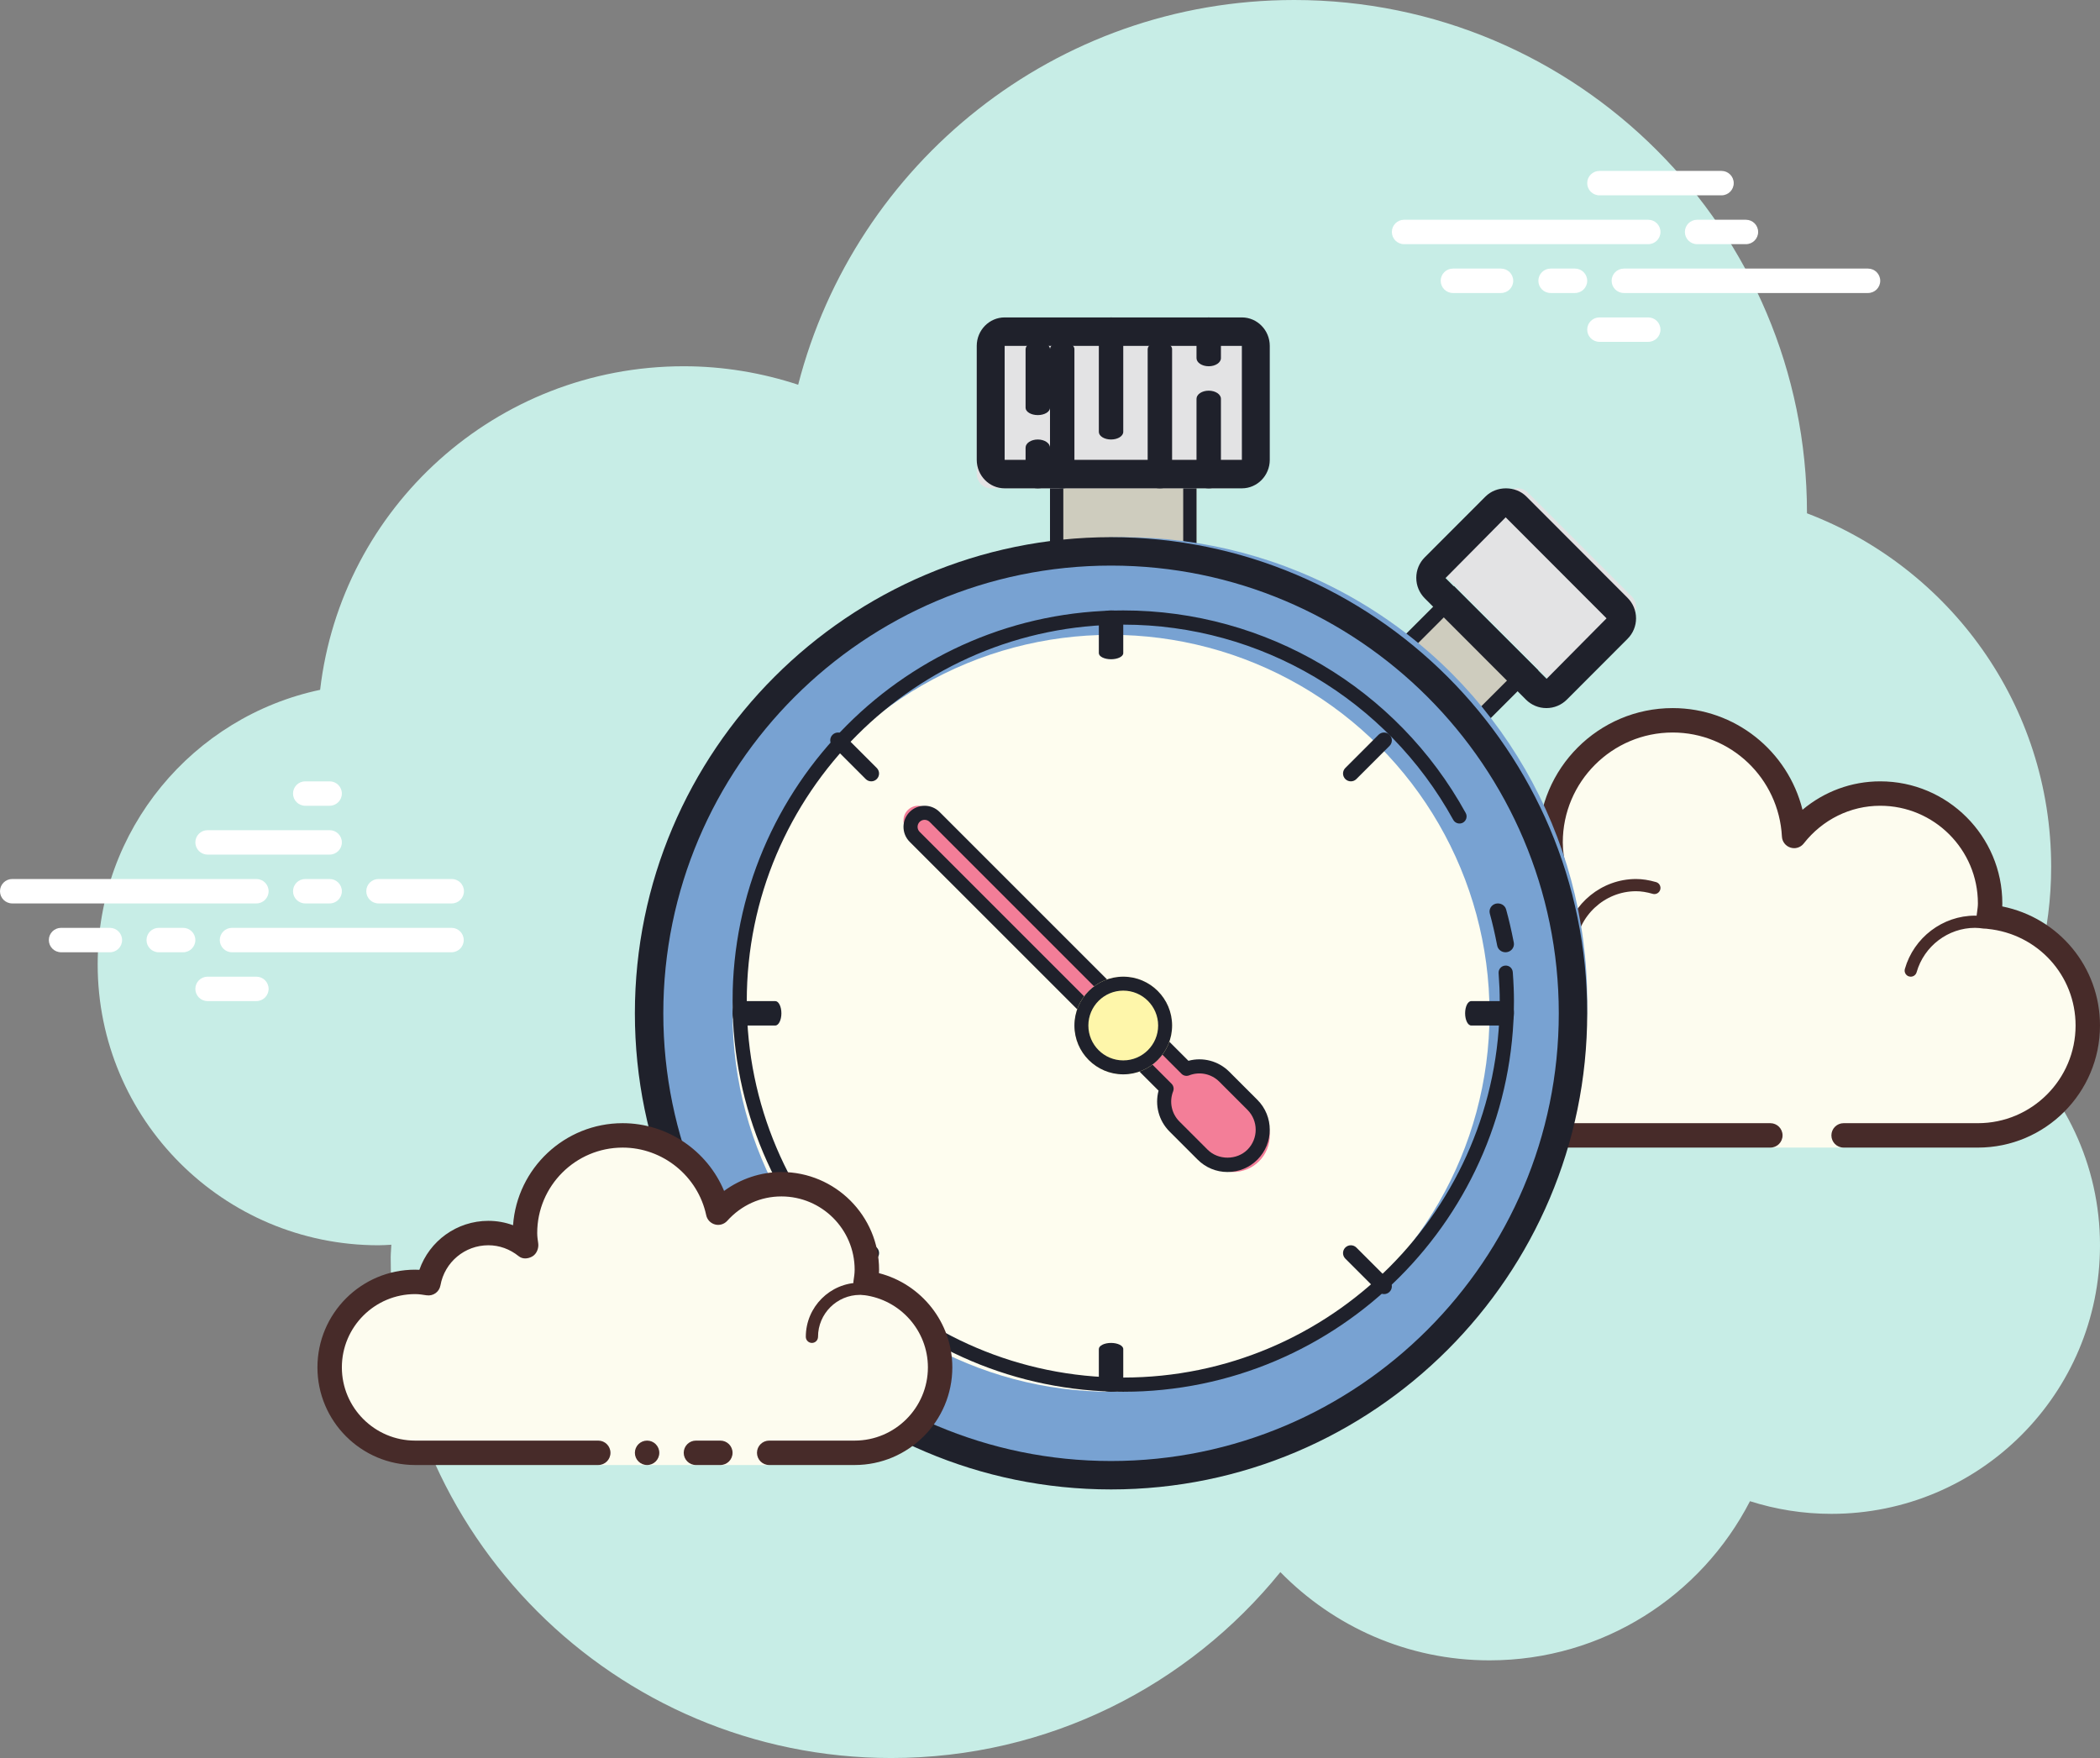 <?xml version="1.0" encoding="UTF-8"?>
<svg width="86px" height="72px" viewBox="0 0 86 72" version="1.1" xmlns="http://www.w3.org/2000/svg" xmlns:xlink="http://www.w3.org/1999/xlink">
    <rect x="0" y="0" width="86" height="72" fill="#808080" stroke="none"/>
    <!-- Generator: Sketch 63.1 (92452) - https://sketch.com -->
    <title>logo</title>
    <desc>Created with Sketch.</desc>
    <g id="Page-1" stroke="none" stroke-width="1" fill="none" fill-rule="evenodd">
        <g id="logo" fill-rule="nonzero">
            <path d="M82.215,42.71 C83.35,40.555 84,38.105 84,35.5 C84,28.879 79.841,23.243 73.999,21.022 C73.999,21.015 74,21.008 74,21 C74,9.402 64.598,0 53,0 C43.216,0 35.019,6.701 32.687,15.757 C31.211,15.272 29.638,15 28,15 C20.308,15 13.977,20.793 13.11,28.252 C7.906,29.353 4,33.969 4,39.5 C4,45.851 9.149,51 15.5,51 C15.677,51 15.852,50.988 16.026,50.978 C16.022,51.153 16,51.324 16,51.5 C16,62.822 25.178,72 36.5,72 C42.937,72 48.675,69.028 52.434,64.386 C54.612,66.611 57.64,68 61,68 C65.65,68 69.674,65.35 71.666,61.482 C72.718,61.817 73.837,62 75,62 C81.075,62 86,57.075 86,51 C86,47.689 84.53,44.727 82.215,42.71 Z" id="Path" fill="#C7EDE6"></path>
            <path d="M72.5,46.5 L72.5,47 L75.5,47 L75.5,46.5 C75.5,46.5 79.742,46.5 81,46.5 C83.485,46.5 85.5,44.485 85.5,42 C85.5,39.667 83.718,37.771 81.445,37.545 C81.467,37.364 81.5,37.187 81.5,37 C81.5,34.515 79.485,32.5 77,32.5 C75.562,32.5 74.297,33.186 73.473,34.236 C73.333,31.6 71.171,29.5 68.5,29.5 C65.739,29.5 63.5,31.739 63.5,34.5 C63.5,34.946 63.577,35.37 63.687,35.782 C63.045,35.005 62.086,34.5 61,34.5 C59.219,34.5 57.766,35.835 57.545,37.555 C57.364,37.533 57.187,37.5 57,37.5 C54.515,37.5 52.5,39.515 52.5,42 C52.5,44.485 54.515,46.5 57,46.5 C59.485,46.5 66.5,46.5 66.5,46.5 L72.5,46.5 Z" id="Path" fill="#FDFCEF"></path>
            <path d="M68.5,29 C65.467,29 63,31.467 63,34.5 C63,34.516 63,34.531 63,34.547 C62.398,34.192 61.71,34 61,34 C59.169,34 57.589,35.261 57.142,37.005 C57.095,37.002 57.048,37 57,37 C54.243,37 52,39.243 52,42 C52,44.757 54.243,47 57,47 L72.5,47 C72.776,47 73,46.776 73,46.5 C73,46.224 72.776,46 72.5,46 L57,46 C54.794,46 53,44.206 53,42 C53,39.794 54.794,38 57,38 C57.117,38 57.23,38.017 57.343,38.032 L57.484,38.051 C57.505,38.054 57.525,38.055 57.546,38.055 C57.792,38.055 58.008,37.87 58.041,37.618 C58.232,36.125 59.504,35 61,35 C61.885,35 62.723,35.401 63.301,36.1 C63.399,36.218 63.542,36.282 63.687,36.282 C63.765,36.282 63.843,36.264 63.915,36.226 C64.124,36.119 64.229,35.88 64.169,35.653 C64.054,35.218 64,34.852 64,34.5 C64,32.019 66.019,30 68.5,30 C70.881,30 72.847,31.872 72.974,34.263 C72.985,34.471 73.124,34.65 73.323,34.713 C73.373,34.729 73.424,34.737 73.475,34.737 C73.625,34.737 73.771,34.668 73.867,34.545 C74.638,33.563 75.779,33 77,33 C79.206,33 81,34.794 81,37 C81,37.117 80.983,37.23 80.968,37.343 L80.949,37.484 C80.933,37.618 80.971,37.752 81.055,37.857 C81.139,37.962 81.262,38.029 81.395,38.042 C83.451,38.247 85,39.949 85,42 C85,44.206 83.206,46 81,46 L75.5,46 C75.224,46 75,46.224 75,46.5 C75,46.776 75.224,47 75.5,47 L81,47 C83.757,47 86,44.757 86,42 C86,39.603 84.311,37.587 81.997,37.123 C81.999,37.082 82,37.041 82,37 C82,34.243 79.757,32 77,32 C75.824,32 74.707,32.416 73.817,33.164 C73.219,30.76 71.055,29 68.5,29 L68.5,29 Z" id="Path" fill="#472B29"></path>
            <path d="M67,36 C65.597,36 64.391,36.999 64.087,38.341 C63.72,38.119 63.301,38 62.875,38 C61.673,38 60.677,38.897 60.522,40.068 C60.319,40.022 60.126,40 59.938,40 C58.409,40 57.127,41.2 57.02,42.732 C57.01,42.87 57.114,42.99 57.251,43 C57.257,43 57.263,43 57.269,43 C57.399,43 57.509,42.899 57.518,42.768 C57.607,41.497 58.669,40.5 59.937,40.5 C60.166,40.5 60.407,40.542 60.675,40.627 C60.697,40.634 60.72,40.637 60.742,40.637 C60.797,40.637 60.852,40.617 60.898,40.583 C60.962,40.537 61,40.455 61,40.375 C61,39.341 61.841,38.5 62.875,38.5 C63.322,38.5 63.76,38.668 64.106,38.973 C64.153,39.014 64.212,39.036 64.271,39.036 C64.303,39.036 64.334,39.03 64.364,39.017 C64.452,38.982 64.512,38.9 64.519,38.805 C64.623,37.512 65.712,36.5 67,36.5 C67.208,36.5 67.425,36.534 67.682,36.607 C67.705,36.614 67.729,36.617 67.752,36.617 C67.861,36.617 67.959,36.544 67.991,36.435 C68.029,36.302 67.952,36.164 67.819,36.126 C67.517,36.04 67.256,36 67,36 L67,36 Z M80.883,37.5 C79.557,37.5 78.375,38.397 78.009,39.682 C77.971,39.815 78.048,39.953 78.181,39.991 C78.205,39.997 78.228,40 78.25,40 C78.359,40 78.459,39.928 78.49,39.818 C78.795,38.748 79.779,38 80.883,38 C81,38 81.113,38.014 81.225,38.029 C81.237,38.031 81.248,38.032 81.26,38.032 C81.381,38.032 81.489,37.94 81.506,37.815 C81.525,37.678 81.429,37.552 81.292,37.534 C81.158,37.516 81.022,37.5 80.883,37.5 L80.883,37.5 Z" id="Shape" fill="#472B29"></path>
            <path d="M10.5,37 L0.5,37 C0.224,37 0,36.776 0,36.5 C0,36.224 0.224,36 0.5,36 L10.5,36 C10.776,36 11,36.224 11,36.5 C11,36.776 10.777,37 10.5,37 Z M13.5,37 L12.5,37 C12.224,37 12,36.776 12,36.5 C12,36.224 12.224,36 12.5,36 L13.5,36 C13.776,36 14,36.224 14,36.5 C14,36.776 13.777,37 13.5,37 Z M18.491,39 L9.5,39 C9.224,39 9,38.776 9,38.5 C9,38.224 9.224,38 9.5,38 L18.491,38 C18.767,38 18.991,38.224 18.991,38.5 C18.991,38.776 18.767,39 18.491,39 Z M7.5,39 L6.5,39 C6.224,39 6,38.776 6,38.5 C6,38.224 6.224,38 6.5,38 L7.5,38 C7.776,38 8,38.224 8,38.5 C8,38.776 7.777,39 7.5,39 Z M4.5,39 L2.5,39 C2.224,39 2,38.776 2,38.5 C2,38.224 2.224,38 2.5,38 L4.5,38 C4.776,38 5,38.224 5,38.5 C5,38.776 4.777,39 4.5,39 Z M10.5,41 L8.5,41 C8.224,41 8,40.776 8,40.5 C8,40.224 8.224,40 8.5,40 L10.5,40 C10.776,40 11,40.224 11,40.5 C11,40.776 10.776,41 10.5,41 Z M13.5,32 C13.323,32 12.677,32 12.5,32 C12.224,32 12,32.224 12,32.5 C12,32.776 12.224,33 12.5,33 C12.677,33 13.323,33 13.5,33 C13.776,33 14,32.776 14,32.5 C14,32.224 13.776,32 13.5,32 Z M13.5,34 C13.323,34 8.677,34 8.5,34 C8.224,34 8,34.224 8,34.5 C8,34.776 8.224,35 8.5,35 C8.677,35 13.323,35 13.5,35 C13.776,35 14,34.776 14,34.5 C14,34.224 13.776,34 13.5,34 Z M18.5,36 C18.323,36 15.677,36 15.5,36 C15.224,36 15,36.224 15,36.5 C15,36.776 15.224,37 15.5,37 C15.677,37 18.323,37 18.5,37 C18.776,37 19,36.776 19,36.5 C19,36.224 18.776,36 18.5,36 Z M67.5,10 L57.5,10 C57.224,10 57,9.776 57,9.5 C57,9.224 57.224,9 57.5,9 L67.5,9 C67.776,9 68,9.224 68,9.5 C68,9.776 67.776,10 67.5,10 Z M71.5,10 L69.5,10 C69.224,10 69,9.776 69,9.5 C69,9.224 69.224,9 69.5,9 L71.5,9 C71.776,9 72,9.224 72,9.5 C72,9.776 71.776,10 71.5,10 Z M76.5,12 L66.5,12 C66.224,12 66,11.776 66,11.5 C66,11.224 66.224,11 66.5,11 L76.5,11 C76.776,11 77,11.224 77,11.5 C77,11.776 76.777,12 76.5,12 Z M64.5,12 L63.5,12 C63.224,12 63,11.776 63,11.5 C63,11.224 63.224,11 63.5,11 L64.5,11 C64.776,11 65,11.224 65,11.5 C65,11.776 64.776,12 64.5,12 Z M61.47,12 L59.5,12 C59.224,12 59,11.776 59,11.5 C59,11.224 59.224,11 59.5,11 L61.47,11 C61.746,11 61.97,11.224 61.97,11.5 C61.97,11.776 61.746,12 61.47,12 Z M70.5,8 L65.5,8 C65.224,8 65,7.776 65,7.5 C65,7.224 65.224,7 65.5,7 L70.5,7 C70.776,7 71,7.224 71,7.5 C71,7.776 70.777,8 70.5,8 Z M67.5,14 L65.5,14 C65.224,14 65,13.776 65,13.5 C65,13.224 65.224,13 65.5,13 L67.5,13 C67.776,13 68,13.224 68,13.5 C68,13.776 67.776,14 67.5,14 Z" id="Shape" fill="#FFFFFF"></path>
            <g id="icons8-time" transform="translate(26, 13)">
                <polygon id="Rectangle" fill="#CECCBE" transform="translate(33.167, 14.844) rotate(45.001) translate(-33.167, -14.844) " points="31.14 12.093 35.196 12.091 35.194 17.596 31.138 17.597"></polygon>
                <path d="M32.46,19 L29,15.54 L33.54,11 L37,14.46 L32.46,19 Z M29.874,15.54 L32.461,18.126 L36.128,14.46 L33.54,11.873 L29.874,15.54 Z" id="Shape" fill="#1F212B"></path>
                <path d="M40.824,11.425 L36.575,7.176 C36.34,6.941 35.96,6.941 35.726,7.176 L33.176,9.725 C32.941,9.96 32.941,10.34 33.176,10.575 L37.425,14.824 C37.66,15.059 38.04,15.059 38.275,14.824 L40.824,12.275 C41.059,12.041 41.059,11.66 40.824,11.425 Z" id="Path" fill="#E3E3E4"></path>
                <path d="M37.328,16 C37.012,16 36.714,15.876 36.49,15.652 L32.348,11.505 C32.124,11.28 32,10.982 32,10.665 C32,10.347 32.124,10.049 32.348,9.825 L34.833,7.337 C35.28,6.888 36.063,6.887 36.511,7.337 L40.652,11.484 C40.876,11.709 41,12.007 41,12.324 C41,12.641 40.876,12.939 40.652,13.163 L38.167,15.652 C37.943,15.876 37.645,16 37.328,16 Z M35.661,8.187 L33.197,10.675 L37.338,14.801 L39.792,12.324 L35.661,8.187 Z" id="Shape" fill="#1F212B"></path>
                <rect id="Rectangle" fill="#CECCBE" x="17" y="6" width="6" height="6"></rect>
                <path d="M23,12 L17,12 L17,6 L23,6 L23,12 Z M17.545,11.429 L22.455,11.429 L22.455,6.571 L17.545,6.571 L17.545,11.429 Z" id="Shape" fill="#1F212B"></path>
                <path d="M24.421,7 L14.579,7 C14.259,7 14,6.731 14,6.4 L14,1.6 C14,1.269 14.259,1 14.579,1 L24.421,1 C24.741,1 25,1.269 25,1.6 L25,6.4 C25,6.731 24.741,7 24.421,7 Z" id="Path" fill="#E3E3E4"></path>
                <path d="M24.857,7 L15.143,7 C14.513,7 14,6.477 14,5.833 L14,1.167 C14,0.523 14.513,0 15.143,0 L24.857,0 C25.487,0 26,0.523 26,1.167 L26,5.833 C26,6.477 25.487,7 24.857,7 Z M15.143,1.167 L15.143,5.833 L24.858,5.833 L24.857,1.167 L15.143,1.167 Z" id="Shape" fill="#1F212B"></path>
                <circle id="Oval" fill="#78A2D2" cx="20" cy="28" r="19"></circle>
                <path d="M19.5,48 C8.748,48 0,39.252 0,28.5 C0,17.748 8.748,9 19.5,9 C30.252,9 39,17.748 39,28.5 C39,39.252 30.252,48 19.5,48 Z M19.5,10.164 C9.39,10.164 1.164,18.39 1.164,28.5 C1.164,38.61 9.39,46.836 19.5,46.836 C29.61,46.836 37.836,38.61 37.836,28.5 C37.836,18.39 29.61,10.164 19.5,10.164 Z" id="Shape" fill="#1F212B"></path>
                <circle id="Oval" fill="#FEFDEF" cx="19.5" cy="28.5" r="15.5"></circle>
                <path d="M19.5,14 C19.224,14 19,13.888 19,13.75 L19,12.25 C19,12.112 19.224,12 19.5,12 C19.776,12 20,12.112 20,12.25 L20,13.75 C20,13.888 19.776,14 19.5,14 Z" id="Path" fill="#1F212B"></path>
                <path d="M9.68,19 C9.598,19 9.516,18.969 9.453,18.906 L8.094,17.547 C7.969,17.422 7.969,17.219 8.094,17.094 C8.219,16.969 8.422,16.969 8.547,17.094 L9.906,18.453 C10.031,18.578 10.031,18.781 9.906,18.906 C9.844,18.969 9.762,19 9.68,19 Z" id="Path" fill="#1F212B"></path>
                <path d="M5.75,29 L4.25,29 C4.112,29 4,28.776 4,28.5 C4,28.224 4.112,28 4.25,28 L5.75,28 C5.888,28 6,28.224 6,28.5 C6,28.776 5.888,29 5.75,29 Z" id="Path" fill="#1F212B"></path>
                <path d="M8.321,40 C8.239,40 8.157,39.969 8.094,39.906 C7.969,39.781 7.969,39.578 8.094,39.453 L9.453,38.094 C9.578,37.969 9.781,37.969 9.906,38.094 C10.031,38.219 10.031,38.422 9.906,38.547 L8.547,39.906 C8.485,39.969 8.403,40 8.321,40 Z" id="Path" fill="#1F212B"></path>
                <path d="M19.5,44 C19.224,44 19,43.888 19,43.75 L19,42.25 C19,42.112 19.224,42 19.5,42 C19.776,42 20,42.112 20,42.25 L20,43.75 C20,43.888 19.776,44 19.5,44 Z" id="Path" fill="#1F212B"></path>
                <path d="M30.68,40 C30.598,40 30.516,39.969 30.453,39.906 L29.094,38.547 C28.969,38.422 28.969,38.219 29.094,38.094 C29.219,37.969 29.422,37.969 29.547,38.094 L30.906,39.453 C31.031,39.578 31.031,39.781 30.906,39.906 C30.844,39.969 30.762,40 30.68,40 Z" id="Path" fill="#1F212B"></path>
                <path d="M35.75,29 L34.25,29 C34.112,29 34,28.776 34,28.5 C34,28.224 34.112,28 34.25,28 L35.75,28 C35.888,28 36,28.224 36,28.5 C36,28.776 35.888,29 35.75,29 Z" id="Path" fill="#1F212B"></path>
                <path d="M29.321,19 C29.239,19 29.157,18.969 29.094,18.906 C28.969,18.781 28.969,18.578 29.094,18.453 L30.453,17.094 C30.578,16.969 30.781,16.969 30.906,17.094 C31.031,17.219 31.031,17.422 30.906,17.547 L29.547,18.906 C29.485,18.969 29.403,19 29.321,19 Z" id="Path" fill="#1F212B"></path>
                <path d="M25.56,32.44 C25.337,32.217 24.583,31.463 24.36,31.24 C23.925,30.805 23.291,30.694 22.753,30.905 C21.838,29.99 12.222,20.373 12.024,20.176 C11.79,19.941 11.41,19.941 11.176,20.176 C10.941,20.411 10.941,20.79 11.176,21.024 C11.374,21.222 20.99,30.839 21.904,31.753 C21.694,32.292 21.804,32.926 22.239,33.361 C22.462,33.584 23.216,34.338 23.439,34.561 C24.025,35.146 24.975,35.146 25.561,34.561 C26.147,33.975 26.146,33.026 25.56,32.44 Z" id="Path" fill="#F37E98"></path>
                <path d="M24.27,35 C23.808,35 23.373,34.819 23.047,34.493 L21.893,33.339 C21.453,32.899 21.287,32.261 21.446,31.668 L11.253,21.476 C10.916,21.139 10.916,20.59 11.253,20.253 C11.591,19.916 12.139,19.916 12.477,20.253 L22.669,30.445 C23.261,30.284 23.9,30.452 24.34,30.891 L25.494,32.045 C26.169,32.72 26.169,33.818 25.494,34.493 C25.168,34.82 24.733,35 24.27,35 Z M11.865,20.576 C11.791,20.576 11.718,20.604 11.661,20.66 C11.549,20.773 11.549,20.955 11.661,21.068 L21.978,31.385 C22.059,31.467 22.085,31.588 22.043,31.694 C21.875,32.122 21.976,32.607 22.3,32.931 L23.454,34.085 C23.89,34.521 24.649,34.521 25.086,34.085 C25.536,33.635 25.536,32.903 25.086,32.453 L25.086,32.453 L23.932,31.299 C23.609,30.976 23.122,30.874 22.695,31.043 C22.588,31.083 22.467,31.059 22.386,30.978 L12.07,20.66 C12.013,20.604 11.939,20.576 11.865,20.576 Z" id="Shape" fill="#1F212B"></path>
                <circle id="Oval" fill="#FEF6AA" cx="20" cy="29" r="2"></circle>
                <path d="M20,31 C18.897,31 18,30.103 18,29 C18,27.897 18.897,27 20,27 C21.103,27 22,27.897 22,29 C22,30.103 21.103,31 20,31 Z M20,27.571 C19.213,27.571 18.571,28.212 18.571,29 C18.571,29.788 19.213,30.429 20,30.429 C20.787,30.429 21.429,29.788 21.429,29 C21.429,28.212 20.787,27.571 20,27.571 Z" id="Shape" fill="#1F212B"></path>
                <path d="M16.5,7 C16.224,7 16,6.851 16,6.667 L16,5.333 C16,5.149 16.224,5 16.5,5 C16.776,5 17,5.149 17,5.333 L17,6.667 C17,6.851 16.776,7 16.5,7 Z" id="Path" fill="#1F212B"></path>
                <path d="M16.5,4 C16.224,4 16,3.866 16,3.7 L16,1.3 C16,1.134 16.224,1 16.5,1 C16.776,1 17,1.134 17,1.3 L17,3.7 C17,3.866 16.776,4 16.5,4 Z" id="Path" fill="#1F212B"></path>
                <path d="M17.5,7 C17.224,7 17,6.866 17,6.7 L17,1.3 C17,1.134 17.224,1 17.5,1 C17.776,1 18,1.134 18,1.3 L18,6.7 C18,6.866 17.776,7 17.5,7 Z" id="Path" fill="#1F212B"></path>
                <path d="M19.5,5 C19.224,5 19,4.86 19,4.688 L19,0.312 C19,0.14 19.224,0 19.5,0 C19.776,0 20,0.14 20,0.312 L20,4.688 C20,4.86 19.776,5 19.5,5 Z" id="Path" fill="#1F212B"></path>
                <path d="M21.5,7 C21.224,7 21,6.866 21,6.7 L21,1.3 C21,1.134 21.224,1 21.5,1 C21.776,1 22,1.134 22,1.3 L22,6.7 C22,6.866 21.776,7 21.5,7 Z" id="Path" fill="#1F212B"></path>
                <path d="M23.5,7 C23.224,7 23,6.851 23,6.667 L23,3.333 C23,3.149 23.224,3 23.5,3 C23.776,3 24,3.149 24,3.333 L24,6.667 C24,6.851 23.776,7 23.5,7 Z" id="Path" fill="#1F212B"></path>
                <path d="M23.5,2 C23.224,2 23,1.851 23,1.667 L23,0.333 C23,0.149 23.224,0 23.5,0 C23.776,0 24,0.149 24,0.333 L24,1.667 C24,1.851 23.776,2 23.5,2 Z" id="Path" fill="#1F212B"></path>
                <path d="M20,44 C11.177,44 4,36.822 4,28 C4,19.178 11.177,12 20,12 C25.834,12 31.208,15.179 34.024,20.296 C34.102,20.437 34.05,20.614 33.91,20.692 C33.769,20.769 33.591,20.717 33.514,20.577 C30.8,15.646 25.622,12.582 20,12.582 C11.498,12.582 4.582,19.498 4.582,28 C4.582,36.502 11.498,43.418 20,43.418 C28.502,43.418 35.418,36.502 35.418,28 C35.418,27.656 35.404,27.293 35.372,26.857 C35.359,26.697 35.48,26.558 35.64,26.546 C35.807,26.533 35.94,26.655 35.952,26.815 C35.985,27.265 36,27.642 36,28 C36,36.822 28.823,44 20,44 Z" id="Path" fill="#1F212B"></path>
                <path d="M35.654,26 C35.491,26 35.346,25.889 35.314,25.728 C35.215,25.221 35.119,24.805 35.012,24.418 C34.963,24.24 35.072,24.058 35.256,24.01 C35.441,23.967 35.631,24.068 35.679,24.246 C35.791,24.649 35.892,25.081 35.994,25.604 C36.029,25.785 35.906,25.96 35.719,25.994 C35.697,25.998 35.675,26 35.654,26 Z" id="Path" fill="#1F212B"></path>
            </g>
            <g id="Group" transform="translate(13, 46)">
                <path d="M18.5,13.5 C18.5,13.5 20.067,13.5 22,13.5 C23.933,13.5 25.5,11.933 25.5,10 C25.5,8.219 24.165,6.766 22.445,6.545 C22.473,6.366 22.5,6.187 22.5,6 C22.5,4.067 20.933,2.5 19,2.5 C17.968,2.5 17.05,2.955 16.41,3.665 C16.026,1.857 14.423,0.5 12.5,0.5 C10.291,0.5 8.5,2.291 8.5,4.5 C8.5,4.691 8.53,4.874 8.556,5.058 C8.128,4.714 7.592,4.5 7,4.5 C5.772,4.5 4.755,5.387 4.545,6.555 C4.366,6.527 4.187,6.5 4,6.5 C2.067,6.5 0.5,8.067 0.5,10 C0.5,11.933 2.067,13.5 4,13.5 C5.933,13.5 11.5,13.5 11.5,13.5 L11.5,14 L18.5,14 L18.5,13.5 Z" id="Path" fill="#FDFCEF"></path>
                <path d="M20.25,9 C20.112,9 20,8.888 20,8.75 C20,7.527 20.995,6.532 22.218,6.532 C22.252,6.541 22.955,6.531 23.462,6.668 C23.595,6.704 23.674,6.841 23.638,6.974 C23.602,7.108 23.465,7.187 23.332,7.15 C22.888,7.03 22.232,7.03 22.219,7.032 C21.271,7.032 20.5,7.803 20.5,8.75 C20.5,8.888 20.388,9 20.25,9 Z M13.5,13 C13.224,13 13,13.224 13,13.5 C13,13.776 13.224,14 13.5,14 C13.776,14 14,13.776 14,13.5 C14,13.224 13.776,13 13.5,13 Z" id="Shape" fill="#472B29"></path>
                <path d="M22,14 L18.5,14 C18.224,14 18,13.776 18,13.5 C18,13.224 18.224,13 18.5,13 L22,13 C23.654,13 25,11.654 25,10 C25,8.504 23.875,7.232 22.382,7.041 C22.248,7.023 22.127,6.953 22.046,6.845 C21.965,6.737 21.931,6.601 21.952,6.468 C21.975,6.314 22,6.16 22,6 C22,4.346 20.654,3 19,3 C18.15,3 17.362,3.355 16.781,4 C16.656,4.139 16.46,4.198 16.281,4.148 C16.099,4.099 15.96,3.953 15.921,3.769 C15.58,2.165 14.141,1 12.5,1 C10.57,1 9,2.57 9,4.5 C9,4.643 9.021,4.78 9.041,4.918 C9.07,5.121 8.978,5.356 8.799,5.458 C8.62,5.56 8.403,5.576 8.243,5.448 C7.878,5.155 7.449,5 7,5 C6.034,5 5.208,5.691 5.037,6.644 C4.989,6.911 4.741,7.09 4.468,7.049 C4.314,7.025 4.16,7 4,7 C2.346,7 1,8.346 1,10 C1,11.654 2.346,13 4,13 L11.5,13 C11.776,13 12,13.224 12,13.5 C12,13.776 11.776,14 11.5,14 L4,14 C1.794,14 0,12.206 0,10 C0,7.794 1.794,6 4,6 C4.059,6 4.116,6.002 4.174,6.006 C4.588,4.82 5.711,4 7,4 C7.349,4 7.689,4.061 8.011,4.18 C8.176,1.847 10.126,0 12.5,0 C14.331,0 15.966,1.127 16.653,2.774 C17.333,2.276 18.155,2 19,2 C21.206,2 23,3.794 23,6 C23,6.048 22.999,6.095 22.996,6.142 C24.739,6.59 26,8.169 26,10 C26,12.206 24.206,14 22,14 Z" id="Path" fill="#472B29"></path>
                <path d="M16.5,13 C16.341,13 15.659,13 15.5,13 C15.224,13 15,13.224 15,13.5 C15,13.776 15.224,14 15.5,14 C15.659,14 16.341,14 16.5,14 C16.776,14 17,13.776 17,13.5 C17,13.224 16.776,13 16.5,13 Z" id="Path" fill="#472B29"></path>
            </g>
        </g>
    </g>
</svg>